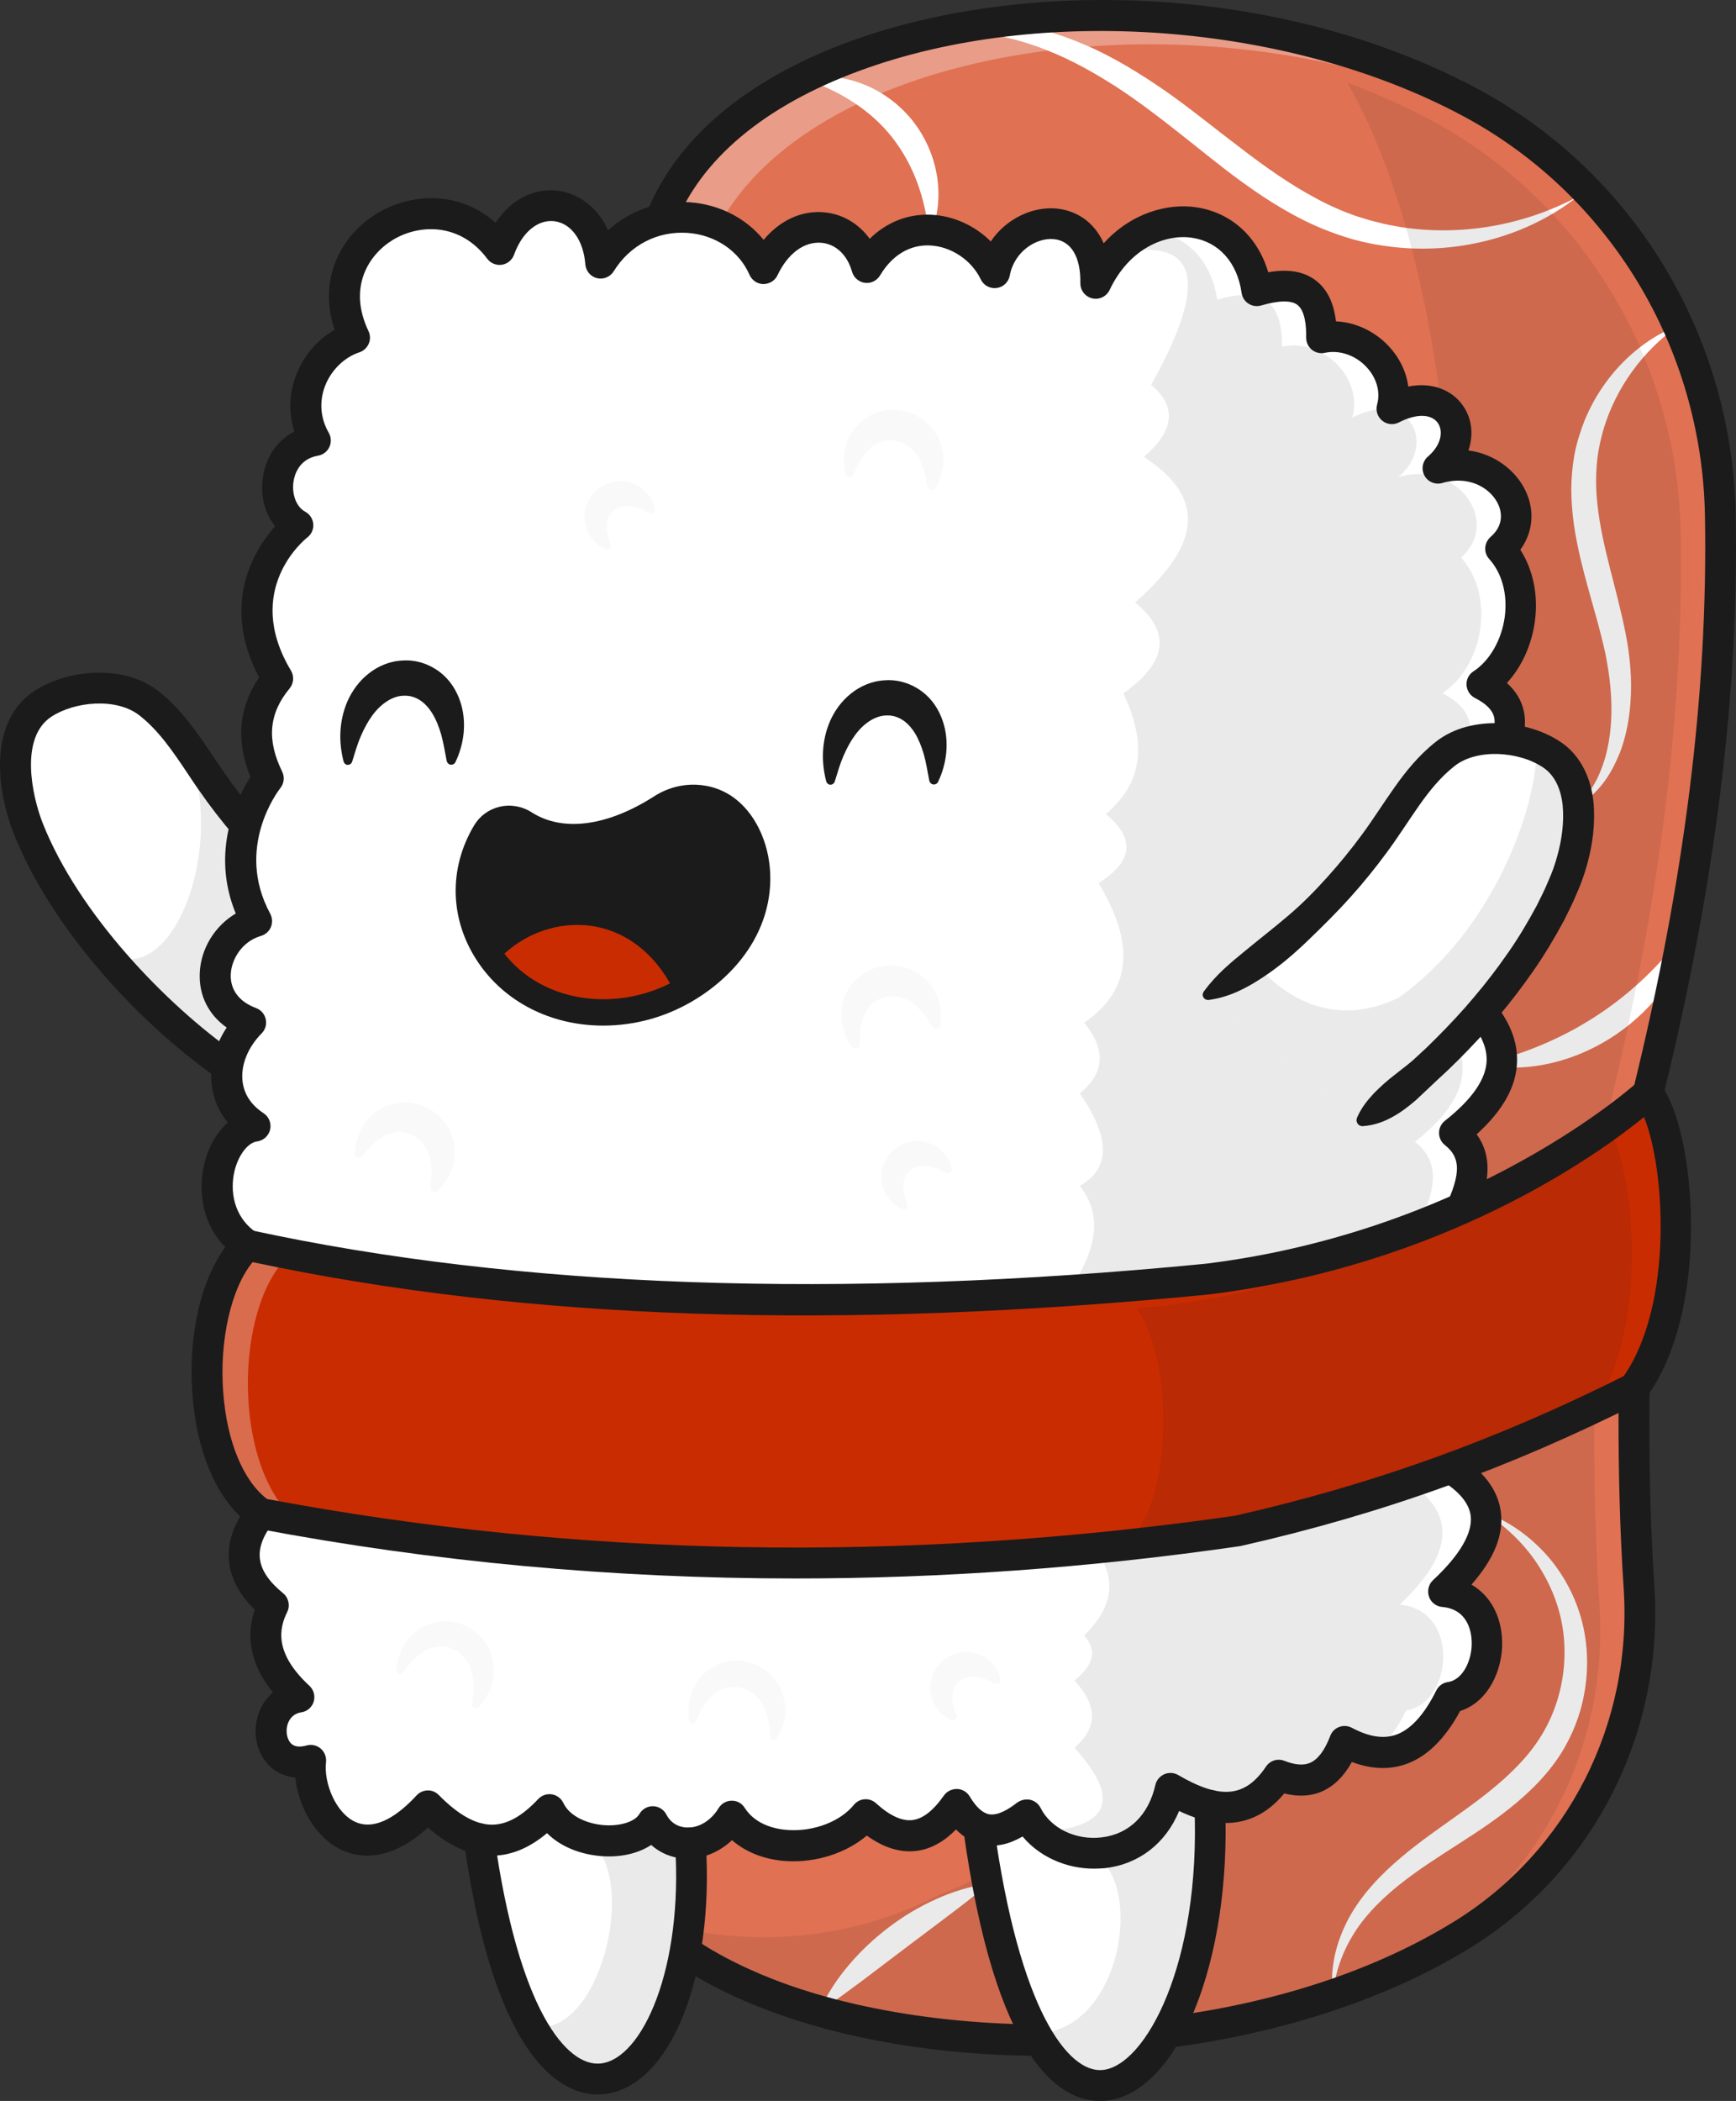 <svg width="50.257" height="60.81" viewBox="0 0 50.257 60.81" fill="none" xmlns="http://www.w3.org/2000/svg" xmlns:xlink="http://www.w3.org/1999/xlink">
	<rect x="0" y="0" width="50.257" height="60.81" fill="#333333" stroke="none"/>
	<desc>
			Created with Pixso.
	</desc>
	<defs/>
	<path id="Vector" d="M47.712 31.645C47.712 31.645 47 39.203 47.45 45.939C47.722 49.995 45.764 53.892 42.306 56.013C34.456 60.835 20.815 59.669 17.747 54.326C17.553 53.992 17.403 53.64 17.299 53.272L19.123 6.361C21.133 1.21 30.393 -0.86 38.279 1.281C39.788 1.69 41.248 2.254 42.596 2.979C46.972 5.335 49.712 9.932 49.803 14.914C49.9 20.353 49.111 25.946 47.712 31.645Z" fill="#E07153" fill-opacity="1" fill-rule="nonzero"/>
	<path id="Vector" d="M26.02 1.133C26.424 0.932 26.862 0.794 27.312 0.71C27.762 0.628 28.225 0.605 28.688 0.625C29.149 0.651 29.609 0.725 30.06 0.832C30.51 0.945 30.947 1.103 31.372 1.281C32.224 1.641 33.011 2.131 33.761 2.649C34.509 3.175 35.206 3.75 35.918 4.286C36.623 4.827 37.34 5.337 38.104 5.743C38.483 5.95 38.877 6.121 39.282 6.261C39.485 6.325 39.691 6.391 39.9 6.437C40.106 6.496 40.319 6.529 40.533 6.57C42.24 6.838 44.054 6.55 45.649 5.707C44.222 6.825 42.314 7.341 40.459 7.162C39.996 7.116 39.533 7.035 39.081 6.902C38.63 6.767 38.193 6.596 37.773 6.389C36.933 5.975 36.175 5.444 35.455 4.893C34.738 4.334 34.048 3.765 33.339 3.234C32.985 2.969 32.627 2.713 32.258 2.476C31.886 2.241 31.51 2.019 31.12 1.82C30.342 1.427 29.515 1.128 28.65 0.993C28.218 0.922 27.778 0.898 27.337 0.917C26.895 0.942 26.455 1.013 26.02 1.133Z" fill="#FFFFFF" fill-opacity="1" fill-rule="nonzero"/>
	<path id="Vector" d="M23.285 2.282C23.842 2.149 24.445 2.223 24.994 2.438C25.544 2.655 26.045 3.022 26.422 3.497C26.798 3.972 27.042 4.543 27.131 5.128C27.218 5.712 27.157 6.32 26.902 6.835C26.841 6.269 26.729 5.756 26.551 5.276C26.373 4.799 26.129 4.36 25.826 3.974C25.521 3.589 25.15 3.254 24.725 2.974C24.295 2.69 23.822 2.466 23.285 2.282Z" fill="#FFFFFF" fill-opacity="1" fill-rule="nonzero"/>
	<path id="Vector" d="M48.603 9.414C47.547 10.159 46.794 11.221 46.435 12.38C46.349 12.67 46.282 12.964 46.244 13.263C46.211 13.559 46.199 13.86 46.211 14.164C46.239 14.769 46.351 15.376 46.496 15.989C46.641 16.601 46.814 17.219 46.959 17.855C47.03 18.174 47.099 18.493 47.145 18.827C47.188 19.159 47.219 19.493 47.219 19.828C47.221 20.496 47.132 21.175 46.888 21.806C46.758 22.117 46.606 22.418 46.4 22.681C46.194 22.942 45.947 23.169 45.675 23.342C45.893 23.102 46.079 22.845 46.221 22.569C46.361 22.291 46.463 21.995 46.529 21.696C46.664 21.093 46.677 20.473 46.618 19.858C46.59 19.552 46.539 19.246 46.481 18.942C46.417 18.643 46.338 18.334 46.257 18.031C46.089 17.421 45.906 16.803 45.753 16.165C45.68 15.846 45.613 15.519 45.565 15.19C45.519 14.858 45.491 14.521 45.489 14.182C45.489 13.842 45.519 13.498 45.58 13.161C45.644 12.824 45.746 12.494 45.87 12.18C46.384 10.919 47.389 9.878 48.603 9.414Z" fill="#FFFFFF" fill-opacity="1" fill-rule="nonzero"/>
	<path id="Vector" d="M49.012 26.678C48.911 27.337 48.623 27.965 48.236 28.519C47.847 29.073 47.351 29.555 46.791 29.938C46.229 30.321 45.601 30.604 44.944 30.762C44.288 30.918 43.601 30.954 42.953 30.803C43.594 30.632 44.189 30.438 44.756 30.19C45.324 29.943 45.858 29.647 46.364 29.305C46.868 28.963 47.341 28.572 47.778 28.136C48.219 27.697 48.618 27.212 49.012 26.678Z" fill="#FFFFFF" fill-opacity="1" fill-rule="nonzero"/>
	<path id="Vector" d="M42.942 43.759C43.652 44.004 44.293 44.461 44.804 45.041C45.311 45.625 45.68 46.35 45.845 47.128C46.008 47.907 45.972 48.726 45.753 49.497C45.641 49.883 45.481 50.255 45.28 50.605C45.077 50.955 44.83 51.271 44.56 51.56C44.018 52.136 43.395 52.598 42.769 53.017C42.141 53.435 41.51 53.813 40.922 54.24C40.337 54.663 39.788 55.138 39.365 55.712C38.946 56.289 38.656 56.981 38.59 57.729C38.536 57.356 38.562 56.971 38.643 56.596C38.724 56.221 38.867 55.858 39.05 55.513C39.426 54.827 39.973 54.258 40.556 53.765C41.139 53.27 41.767 52.849 42.36 52.42C42.955 51.991 43.527 51.549 44.003 51.036C44.486 50.528 44.848 49.941 45.061 49.285C45.275 48.629 45.344 47.922 45.255 47.231C45.166 46.539 44.904 45.868 44.507 45.268C44.112 44.67 43.576 44.157 42.942 43.759Z" fill="#FFFFFF" fill-opacity="1" fill-rule="nonzero"/>
	<path id="Vector" d="M23.73 58.209C23.939 57.711 24.239 57.272 24.58 56.868C24.921 56.465 25.31 56.103 25.73 55.784C26.149 55.465 26.605 55.192 27.086 54.975C27.567 54.758 28.073 54.592 28.607 54.531C28.203 54.885 27.793 55.189 27.391 55.495L26.19 56.399L24.992 57.307C24.585 57.606 24.18 57.917 23.73 58.209Z" fill="#FFFFFF" fill-opacity="1" fill-rule="nonzero"/>
	<g opacity="0.55">
		<g opacity="0.55">
			<path id="Vector" d="M43.876 3.765C42.556 3.063 41.131 2.517 39.656 2.119C31.772 -0.023 22.512 2.045 20.499 7.198L18.675 54.11C18.782 54.477 18.932 54.827 19.125 55.164C19.555 55.912 20.194 56.58 20.995 57.16C19.538 56.417 18.401 55.468 17.747 54.329C17.553 53.995 17.403 53.642 17.299 53.275L19.123 6.364C21.133 1.213 30.393 -0.857 38.279 1.284C39.788 1.692 41.248 2.257 42.596 2.981C43.039 3.219 43.466 3.482 43.876 3.765Z" fill="#FFFFFF" fill-opacity="1" fill-rule="nonzero"/>
		</g>
	</g>
	<path id="Vector" d="M30.222 59.505C27.226 59.505 24.381 59.028 22.054 58.119C19.232 57.019 17.439 55.386 16.869 53.395C16.8 53.157 16.938 52.91 17.174 52.841C17.411 52.772 17.658 52.91 17.726 53.147C18.345 55.309 20.596 56.59 22.377 57.285C27.488 59.281 36.254 59.206 42.075 55.631C45.379 53.601 47.267 49.898 47.005 45.967C46.557 39.272 47.262 31.678 47.27 31.602C47.272 31.579 47.275 31.559 47.28 31.538C48.77 25.473 49.45 20.039 49.358 14.924C49.272 10.07 46.6 5.644 42.385 3.375C37.333 0.656 30.133 0.113 24.875 2.052C22.127 3.066 20.283 4.612 19.538 6.524C19.449 6.754 19.189 6.866 18.96 6.777C18.731 6.688 18.619 6.427 18.708 6.198C19.55 4.041 21.575 2.318 24.567 1.213C27.154 0.258 30.339 -0.153 33.537 0.051C36.923 0.268 40.129 1.146 42.807 2.588C47.305 5.011 50.157 9.73 50.248 14.909C50.343 20.093 49.656 25.591 48.152 31.719C48.104 32.266 47.468 39.507 47.893 45.908C48.178 50.174 46.125 54.191 42.538 56.394C39.79 58.081 36.124 59.161 32.217 59.434C31.548 59.482 30.881 59.505 30.222 59.505Z" fill="#1B1B1B" fill-opacity="1" fill-rule="nonzero"/>
	<path id="Vector" d="M6.586 30.869C5.416 30.048 4.205 28.948 3.162 27.722C2.167 26.551 1.328 25.267 0.824 24.001C0.389 22.906 0.119 21.116 1.236 20.376C2.071 19.825 3.48 19.715 4.302 20.351C4.785 20.726 5.162 21.209 5.513 21.716C5.716 22.01 5.91 22.311 6.113 22.605C6.423 23.051 6.754 23.485 7.11 23.896C9.713 26.75 9.074 28.988 6.586 30.869Z" fill="#FFFFFF" fill-opacity="1" fill-rule="nonzero"/>
	<path id="Vector" d="M6.589 30.948L6.551 30.923C5.352 30.083 4.134 28.96 3.114 27.763C2.05 26.51 1.239 25.216 0.766 24.021C0.369 23.018 0.013 21.109 1.203 20.32C2.03 19.774 3.488 19.636 4.342 20.3C4.854 20.695 5.248 21.218 5.566 21.678C5.67 21.829 5.772 21.979 5.871 22.13C5.968 22.275 6.067 22.421 6.166 22.564C6.477 23.013 6.813 23.447 7.159 23.85C8.377 25.188 8.939 26.466 8.833 27.645C8.726 28.804 8.003 29.874 6.627 30.918L6.589 30.948ZM2.875 19.981C2.289 19.981 1.694 20.149 1.272 20.427C0.15 21.17 0.501 23.005 0.885 23.975C1.353 25.157 2.157 26.438 3.21 27.681C4.21 28.858 5.408 29.961 6.584 30.793C7.907 29.782 8.601 28.751 8.703 27.638C8.807 26.494 8.255 25.249 7.062 23.937C6.711 23.526 6.372 23.09 6.06 22.638C5.96 22.495 5.861 22.347 5.765 22.201C5.663 22.05 5.564 21.9 5.459 21.75C5.146 21.298 4.76 20.785 4.264 20.399C3.887 20.108 3.383 19.981 2.875 19.981Z" fill="#1B1B1B" fill-opacity="1" fill-rule="nonzero"/>
	<g opacity="0.3">
		<g opacity="0.3">
			<path id="Vector" d="M39.729 57.308C40.225 57.065 40.704 56.805 41.162 56.524C44.619 54.403 46.575 50.508 46.303 46.45C45.855 39.711 46.565 32.156 46.565 32.156C47.967 26.456 48.753 20.864 48.656 15.427C48.567 10.445 45.827 5.848 41.449 3.492C40.668 3.071 39.846 2.706 39.002 2.392C45.695 14.003 41.614 49.331 27.203 54.837C24.717 56.105 21.898 56.463 18.749 55.595C22.845 59.579 33.771 60.34 41.027 56.718C40.607 56.93 40.175 57.127 39.729 57.308Z" fill="#1B1B1B" fill-opacity="1" fill-rule="nonzero"/>
		</g>
	</g>
	<g opacity="0.3">
		<g opacity="0.3">
			<path id="Vector" d="M6.459 30.742C5.289 29.92 4.078 28.82 3.035 27.595C3.068 27.549 3.088 27.526 3.088 27.526C4.922 28.812 6.65 24.527 5.386 21.586C5.589 21.88 5.782 22.181 5.986 22.474C6.296 22.921 6.627 23.355 6.983 23.766C9.586 26.622 8.947 28.861 6.459 30.742Z" fill="#1B1B1B" fill-opacity="1" fill-rule="nonzero"/>
		</g>
	</g>
	<path id="Vector" d="M15.401 58.507C14.773 57.292 14.223 55.365 13.865 52.583L17.088 52.654L19.985 52.718C20.367 58.829 17.464 62.507 15.401 58.507Z" fill="#FFFFFF" fill-opacity="1" fill-rule="nonzero"/>
	<path id="Vector" d="M17.302 60.243C16.602 60.243 15.918 59.651 15.343 58.535C14.653 57.203 14.134 55.202 13.801 52.588L13.791 52.511L20.049 52.649L20.052 52.71C20.314 56.904 19.031 59.809 17.642 60.194C17.53 60.227 17.416 60.243 17.302 60.243ZM13.941 52.649C14.274 55.209 14.786 57.17 15.46 58.474C16.096 59.709 16.859 60.273 17.609 60.067C18.94 59.697 20.166 56.873 19.924 52.782L13.941 52.649Z" fill="#1B1B1B" fill-opacity="1" fill-rule="nonzero"/>
	<path id="Vector" d="M30.047 58.984C29.35 57.813 28.734 55.845 28.327 52.882L31.871 52.547L35.023 52.248C35.282 58.374 32.258 62.701 30.047 58.984Z" fill="#FFFFFF" fill-opacity="1" fill-rule="nonzero"/>
	<path id="Vector" d="M31.835 60.426C31.309 60.426 30.65 60.123 29.991 59.018C29.225 57.734 28.645 55.671 28.264 52.892L28.253 52.825L35.081 52.18L35.084 52.246C35.252 56.202 33.98 59.845 32.245 60.365C32.123 60.401 31.985 60.426 31.835 60.426ZM28.398 52.94C28.777 55.671 29.35 57.693 30.1 58.954C30.736 60.021 31.466 60.468 32.212 60.243C33.67 59.806 35.13 56.654 34.962 52.318L28.398 52.94Z" fill="#1B1B1B" fill-opacity="1" fill-rule="nonzero"/>
	<path id="Vector" d="M6.586 31.316C6.497 31.316 6.408 31.291 6.332 31.235C3.712 29.394 1.389 26.62 0.412 24.162C-0.135 22.783 -0.31 20.864 0.992 20.001C1.923 19.386 3.559 19.207 4.574 19.996C5.256 20.524 5.729 21.231 6.187 21.916C6.284 22.061 6.38 22.204 6.479 22.347C6.782 22.783 7.108 23.207 7.449 23.603C7.609 23.789 7.589 24.072 7.403 24.233C7.217 24.394 6.935 24.373 6.775 24.187C6.416 23.769 6.07 23.322 5.749 22.857C5.648 22.712 5.548 22.564 5.449 22.413C5.012 21.76 4.599 21.145 4.032 20.703C3.358 20.182 2.15 20.307 1.483 20.747C0.565 21.354 0.923 23.031 1.239 23.832C2.279 26.454 4.803 29.073 6.843 30.504C7.044 30.645 7.093 30.926 6.953 31.127C6.866 31.25 6.726 31.316 6.586 31.316Z" fill="#1B1B1B" fill-opacity="1" fill-rule="nonzero"/>
	<g opacity="0.3">
		<g opacity="0.3">
			<path id="Vector" d="M30.047 58.985C30.085 58.903 30.11 58.854 30.11 58.854C32.759 58.63 33.171 53.637 31.23 53.596L31.871 52.545L35.023 52.246C35.282 58.374 32.258 62.701 30.047 58.985Z" fill="#1B1B1B" fill-opacity="1" fill-rule="nonzero"/>
		</g>
	</g>
	<path id="Vector" d="M42.489 26.472C43.553 27.197 43.265 27.919 42.266 28.641C44.138 30.219 43.67 31.561 42.108 32.789C42.843 33.366 42.69 34.144 42.316 34.974C42.253 35.117 42.182 35.26 42.108 35.405L41.726 42.327C41.899 42.419 42.054 42.516 42.192 42.616C43.431 43.507 43.296 44.653 41.79 46.059C43.571 46.217 43.316 48.931 41.981 49.122C41.161 50.776 40.116 51.029 38.928 50.398C38.506 51.498 37.837 51.697 37.02 51.376C36.17 52.642 35.069 52.45 33.883 51.759C33.402 53.875 31.179 54.048 30.113 53.04C29.958 52.892 29.828 52.718 29.729 52.524C28.958 53.137 28.261 53.183 27.694 52.226C26.882 53.395 25.999 53.367 25.066 52.524C24.175 53.609 21.977 53.808 21.184 52.568C20.578 53.558 19.339 53.589 18.894 52.726C18.416 53.556 16.414 53.461 15.905 52.374C14.62 53.747 13.473 53.367 12.386 52.267C10.267 54.564 8.843 52.318 8.995 50.947C7.639 51.338 7.449 49.311 8.657 49.119C7.723 48.257 7.469 47.368 7.914 46.46C6.869 45.602 6.848 44.711 7.553 43.8L7.161 36.038C5.678 35.02 6.317 32.73 7.385 32.592C6.233 31.827 6.398 30.453 7.258 29.593C5.647 28.996 6.113 27.041 7.431 26.658C6.23 24.453 7.764 22.538 7.764 22.538C7.24 21.466 7.326 20.502 8.039 19.646C6.406 16.923 8.624 15.21 8.624 15.21C7.734 14.73 7.83 12.977 9.133 12.755C8.433 11.543 9.163 10.138 10.267 9.776C8.911 6.925 12.684 4.842 14.465 7.224C15.144 5.32 17.243 5.639 17.393 7.617C18.579 5.702 21.313 5.953 22.107 7.775C22.901 6.095 24.682 6.274 25.096 7.744C26.124 6.011 28.159 6.565 28.795 7.892C29.113 6.157 31.764 5.733 31.721 8.199C31.878 7.862 32.074 7.573 32.293 7.333C32.517 7.083 32.771 6.884 33.033 6.739C34.407 5.973 36.124 6.575 36.384 8.413C37.496 8.086 38.279 8.283 38.261 9.773C39.452 9.521 40.614 10.677 40.297 11.826C41.92 10.983 42.777 12.561 41.632 13.549C43.344 13.043 44.621 14.855 43.443 15.877C44.456 17.002 44.079 19.036 42.904 19.802C44.354 20.54 43.576 21.729 42.777 22.768C44.502 24.19 43.805 25.298 42.489 26.472Z" fill="#FFFFFF" fill-opacity="1" fill-rule="nonzero"/>
	<path id="Vector" d="M31.675 53.701C31.087 53.701 30.502 53.489 30.085 53.106L30.065 53.088C29.92 52.951 29.797 52.795 29.703 52.624C29.271 52.953 28.889 53.081 28.541 53.017C28.223 52.958 27.935 52.731 27.686 52.343C27.309 52.856 26.902 53.142 26.47 53.191C26.032 53.242 25.559 53.048 25.068 52.619C24.559 53.198 23.674 53.535 22.791 53.481C22.089 53.441 21.522 53.157 21.181 52.685C20.863 53.152 20.362 53.428 19.861 53.407C19.449 53.392 19.1 53.191 18.886 52.849C18.634 53.18 18.126 53.367 17.523 53.341C16.795 53.31 16.164 52.979 15.887 52.486C15.345 53.042 14.813 53.318 14.259 53.323C14.251 53.323 14.244 53.323 14.236 53.323C13.643 53.323 13.035 53.009 12.384 52.361C11.351 53.453 10.555 53.42 10.066 53.196C9.306 52.846 8.873 51.82 8.922 51.034C8.568 51.11 8.263 51.034 8.049 50.809C7.8 50.546 7.718 50.112 7.848 49.73C7.957 49.403 8.202 49.173 8.522 49.084C7.652 48.239 7.421 47.363 7.833 46.48C6.861 45.661 6.744 44.755 7.487 43.782L7.098 36.074C6.243 35.469 6.118 34.489 6.291 33.772C6.441 33.151 6.8 32.694 7.227 32.564C6.805 32.245 6.558 31.819 6.51 31.326C6.451 30.744 6.688 30.111 7.143 29.619C6.507 29.351 6.146 28.822 6.166 28.189C6.192 27.485 6.668 26.849 7.334 26.622C6.278 24.585 7.497 22.788 7.688 22.525C7.179 21.459 7.271 20.486 7.96 19.634C6.525 17.196 8.146 15.542 8.512 15.213C8.115 14.95 7.904 14.401 7.993 13.842C8.09 13.25 8.474 12.831 9.031 12.701C8.749 12.165 8.713 11.563 8.929 10.991C9.153 10.404 9.616 9.937 10.176 9.73C9.525 8.288 10.168 7.07 11.109 6.499C12.046 5.929 13.473 5.881 14.442 7.086C14.773 6.264 15.424 5.797 16.124 5.891C16.813 5.983 17.314 6.578 17.434 7.425C18.014 6.598 18.94 6.154 19.945 6.226C20.889 6.294 21.705 6.825 22.105 7.622C22.499 6.879 23.145 6.458 23.817 6.511C24.404 6.56 24.89 6.968 25.109 7.583C25.557 6.905 26.2 6.547 26.936 6.583C27.673 6.616 28.388 7.058 28.765 7.701C29.014 6.808 29.861 6.333 30.556 6.402C31.118 6.458 31.708 6.894 31.772 7.936C31.907 7.693 32.062 7.474 32.24 7.28C32.464 7.03 32.721 6.825 32.998 6.672C33.718 6.271 34.55 6.231 35.224 6.565C35.87 6.887 36.297 7.51 36.432 8.321C37.084 8.14 37.552 8.168 37.864 8.405C38.167 8.638 38.317 9.056 38.32 9.687C38.895 9.595 39.503 9.809 39.925 10.263C40.307 10.672 40.472 11.2 40.383 11.7C41.222 11.315 41.8 11.586 42.047 11.951C42.288 12.31 42.309 12.903 41.838 13.423C42.762 13.25 43.487 13.727 43.789 14.281C44.092 14.835 43.99 15.44 43.53 15.874C43.973 16.395 44.166 17.132 44.064 17.905C43.962 18.689 43.576 19.383 43.021 19.787C43.428 20.014 43.672 20.3 43.749 20.637C43.899 21.303 43.377 22.074 42.861 22.75C43.525 23.307 43.853 23.845 43.863 24.391C43.879 25.167 43.237 25.867 42.589 26.454C43.006 26.755 43.219 27.074 43.225 27.406C43.23 27.799 42.95 28.2 42.367 28.634C43.174 29.328 43.56 29.997 43.548 30.678C43.535 31.377 43.097 32.064 42.207 32.779C42.942 33.412 42.706 34.249 42.372 34.989C42.306 35.135 42.233 35.283 42.169 35.41L41.79 42.279C41.953 42.368 42.1 42.46 42.227 42.552C42.769 42.94 43.059 43.387 43.09 43.877C43.131 44.507 42.739 45.222 41.93 46.003C42.777 46.146 43.1 46.881 43.115 47.493C43.133 48.218 42.757 49.043 42.021 49.17C41.607 49.998 41.108 50.508 40.543 50.692C40.073 50.845 39.538 50.771 38.958 50.477C38.752 50.988 38.475 51.322 38.134 51.473C37.824 51.611 37.465 51.6 37.04 51.445C36.084 52.823 34.819 52.358 33.919 51.848C33.692 52.731 33.14 53.349 32.357 53.589C32.138 53.668 31.907 53.701 31.675 53.701ZM30.138 52.984L30.154 52.997C30.701 53.515 31.571 53.709 32.321 53.479C33.084 53.247 33.616 52.632 33.817 51.748L33.837 51.664L33.911 51.708C35.308 52.522 36.249 52.409 36.964 51.345L36.992 51.302L37.04 51.32C37.452 51.48 37.793 51.498 38.083 51.368C38.406 51.225 38.668 50.891 38.867 50.378L38.892 50.312L38.956 50.344C39.536 50.653 40.042 50.73 40.505 50.582C41.042 50.408 41.52 49.908 41.922 49.096L41.937 49.066L41.971 49.061C42.655 48.964 43.006 48.188 42.988 47.509C42.973 46.891 42.647 46.202 41.782 46.126L41.64 46.112L41.744 46.016C42.591 45.224 43.001 44.512 42.963 43.9C42.935 43.45 42.662 43.037 42.154 42.672C42.021 42.575 41.866 42.48 41.696 42.389L41.66 42.368L42.052 35.38C42.118 35.249 42.194 35.099 42.258 34.951C42.581 34.236 42.81 33.424 42.067 32.843L42.004 32.791L42.067 32.74C42.968 32.033 43.41 31.362 43.42 30.688C43.431 30.032 43.039 29.379 42.222 28.692L42.159 28.639L42.225 28.59C42.815 28.164 43.1 27.781 43.095 27.419C43.09 27.115 42.874 26.814 42.449 26.525L42.38 26.479L42.441 26.425C43.087 25.849 43.749 25.157 43.733 24.407C43.723 23.886 43.395 23.368 42.731 22.822L42.683 22.783L42.721 22.735C43.232 22.071 43.764 21.308 43.624 20.68C43.55 20.353 43.303 20.085 42.871 19.866L42.772 19.815L42.863 19.753C43.433 19.383 43.833 18.692 43.937 17.903C44.036 17.142 43.838 16.423 43.393 15.925L43.349 15.877L43.398 15.833C43.85 15.44 43.957 14.873 43.675 14.355C43.372 13.799 42.606 13.329 41.642 13.612L41.36 13.697L41.584 13.503C42.169 12.997 42.176 12.387 41.94 12.035C41.711 11.696 41.151 11.453 40.319 11.887L40.19 11.953L40.228 11.813C40.365 11.318 40.218 10.777 39.831 10.363C39.419 9.921 38.819 9.722 38.266 9.84L38.188 9.855L38.188 9.776C38.195 9.156 38.06 8.732 37.781 8.52C37.493 8.301 37.038 8.285 36.392 8.477L36.32 8.497L36.31 8.423C36.196 7.619 35.789 7.004 35.16 6.693C34.524 6.376 33.738 6.415 33.054 6.797C32.789 6.945 32.545 7.142 32.329 7.379C32.108 7.622 31.919 7.908 31.767 8.229L31.639 8.497L31.645 8.201C31.662 7.234 31.248 6.614 30.538 6.542C29.859 6.473 29.017 6.976 28.846 7.905L28.81 8.099L28.727 7.923C28.398 7.239 27.676 6.756 26.925 6.723C26.195 6.69 25.562 7.065 25.14 7.777L25.063 7.905L25.023 7.762C24.842 7.124 24.374 6.698 23.799 6.649C23.148 6.593 22.517 7.037 22.153 7.805L22.092 7.931L22.036 7.803C21.677 6.984 20.871 6.43 19.927 6.363C18.912 6.289 17.978 6.772 17.434 7.652L17.332 7.818L17.317 7.624C17.251 6.746 16.772 6.121 16.098 6.029C15.432 5.94 14.808 6.417 14.513 7.247L14.473 7.359L14.401 7.264C13.48 6.031 12.079 6.065 11.165 6.619C10.26 7.17 9.644 8.349 10.311 9.75L10.341 9.817L10.273 9.84C9.718 10.021 9.257 10.473 9.039 11.047C8.825 11.609 8.873 12.203 9.173 12.724L9.219 12.803L9.13 12.819C8.583 12.913 8.202 13.306 8.11 13.87C8.021 14.411 8.24 14.94 8.642 15.156L8.728 15.202L8.649 15.264C8.56 15.333 6.497 16.974 8.082 19.616L8.105 19.654L8.077 19.69C7.38 20.529 7.291 21.453 7.81 22.513L7.828 22.548L7.802 22.579C7.787 22.597 6.309 24.488 7.472 26.635L7.51 26.704L7.433 26.727C6.79 26.913 6.306 27.533 6.284 28.2C6.261 28.812 6.619 29.302 7.265 29.542L7.36 29.575L7.288 29.647C6.815 30.122 6.568 30.747 6.624 31.319C6.675 31.816 6.945 32.24 7.405 32.546L7.548 32.641L7.377 32.664C6.945 32.72 6.553 33.179 6.403 33.807C6.238 34.492 6.357 35.425 7.184 35.995L7.209 36.013L7.604 43.831L7.589 43.849C6.861 44.788 6.975 45.628 7.94 46.419L7.978 46.452L7.955 46.498C7.528 47.371 7.772 48.239 8.682 49.081L8.779 49.17L8.649 49.191C8.316 49.244 8.062 49.459 7.955 49.778C7.84 50.117 7.909 50.498 8.128 50.727C8.265 50.873 8.522 51.019 8.962 50.893L9.054 50.868L9.044 50.962C8.96 51.713 9.367 52.744 10.107 53.086C10.565 53.298 11.323 53.318 12.325 52.233L12.371 52.185L12.417 52.233C13.063 52.887 13.653 53.203 14.226 53.203C14.233 53.203 14.239 53.203 14.246 53.203C14.786 53.196 15.307 52.915 15.844 52.341L15.907 52.272L15.948 52.356C16.18 52.851 16.795 53.191 17.515 53.221C18.116 53.247 18.63 53.042 18.823 52.703L18.881 52.601L18.935 52.706C19.118 53.06 19.454 53.272 19.853 53.288C20.344 53.303 20.817 53.027 21.115 52.542L21.168 52.456L21.224 52.542C21.535 53.03 22.092 53.321 22.789 53.362C23.644 53.413 24.534 53.063 25.002 52.494L25.045 52.443L25.094 52.489C25.577 52.925 26.03 53.119 26.445 53.073C26.859 53.025 27.256 52.731 27.625 52.2L27.681 52.119L27.732 52.203C27.974 52.609 28.248 52.843 28.551 52.9C28.877 52.961 29.245 52.823 29.673 52.484L29.734 52.435L29.77 52.507C29.871 52.678 29.991 52.838 30.138 52.984Z" fill="#1B1B1B" fill-opacity="1" fill-rule="nonzero"/>
	<path id="Vector" d="M31.667 54.086C30.856 54.086 30.085 53.734 29.604 53.155C29.207 53.385 28.833 53.464 28.472 53.398C28.18 53.344 27.915 53.193 27.676 52.951C27.317 53.318 26.928 53.528 26.513 53.574C26.053 53.627 25.577 53.477 25.094 53.129C24.496 53.635 23.631 53.918 22.769 53.867C22.145 53.829 21.596 53.614 21.191 53.262C20.817 53.614 20.337 53.811 19.846 53.796C19.466 53.783 19.12 53.64 18.851 53.4C18.505 53.63 18.029 53.752 17.505 53.729C16.95 53.706 16.286 53.512 15.836 53.058C15.327 53.487 14.798 53.706 14.261 53.711C13.641 53.721 13.028 53.451 12.389 52.897C11.262 53.928 10.361 53.763 9.904 53.55C9.112 53.185 8.639 52.274 8.548 51.447C8.245 51.422 7.975 51.297 7.769 51.08C7.418 50.71 7.306 50.135 7.482 49.612C7.566 49.359 7.713 49.148 7.904 48.987C7.156 48.07 7.159 47.228 7.375 46.59C6.477 45.715 6.378 44.691 7.093 43.673L6.719 36.278C5.843 35.558 5.721 34.486 5.915 33.688C6.037 33.185 6.281 32.766 6.596 32.493C6.329 32.169 6.167 31.783 6.126 31.37C6.07 30.823 6.23 30.244 6.563 29.741C6.044 29.376 5.759 28.823 5.782 28.179C5.808 27.459 6.217 26.801 6.825 26.441C6.077 24.619 6.881 23.061 7.25 22.49C6.823 21.456 6.909 20.471 7.502 19.608C6.378 17.482 7.362 15.912 7.963 15.231C7.662 14.855 7.525 14.33 7.614 13.786C7.708 13.201 8.041 12.739 8.522 12.489C8.352 11.961 8.364 11.399 8.571 10.864C8.784 10.302 9.186 9.832 9.687 9.546C9.186 8.045 9.901 6.795 10.908 6.182C11.865 5.6 13.267 5.49 14.348 6.448C14.788 5.779 15.455 5.427 16.172 5.524C16.719 5.598 17.294 5.973 17.604 6.665C18.243 6.085 19.077 5.792 19.97 5.855C20.83 5.917 21.598 6.317 22.107 6.943C22.573 6.384 23.198 6.088 23.847 6.144C24.389 6.19 24.857 6.471 25.178 6.912C25.664 6.432 26.284 6.187 26.953 6.215C27.607 6.246 28.225 6.532 28.683 6.989C29.136 6.312 29.922 5.968 30.594 6.037C31.12 6.09 31.665 6.389 31.952 7.042C32.743 6.169 33.794 5.873 34.639 6.001C35.651 6.154 36.414 6.859 36.715 7.88C37.297 7.778 37.75 7.857 38.091 8.117C38.419 8.367 38.612 8.758 38.676 9.301C39.238 9.327 39.793 9.582 40.203 10.019C40.52 10.358 40.714 10.766 40.77 11.188C41.502 11.042 42.072 11.325 42.36 11.752C42.619 12.134 42.663 12.599 42.51 13.038C43.26 13.135 43.838 13.597 44.118 14.115C44.446 14.717 44.398 15.386 44.013 15.912C44.382 16.486 44.535 17.214 44.436 17.972C44.344 18.666 44.054 19.302 43.624 19.769C43.881 19.998 44.044 20.267 44.112 20.573C44.275 21.298 43.856 22.043 43.367 22.72C43.94 23.271 44.224 23.825 44.235 24.404C44.25 25.195 43.744 25.877 43.151 26.461C43.441 26.758 43.591 27.079 43.596 27.421C43.601 27.845 43.385 28.258 42.937 28.672C43.609 29.343 43.929 30.012 43.919 30.704C43.907 31.431 43.522 32.13 42.749 32.832C43.408 33.731 42.881 34.851 42.535 35.533L42.174 42.087C42.937 42.557 43.367 43.119 43.449 43.759C43.535 44.423 43.255 45.117 42.599 45.865C43.136 46.176 43.466 46.761 43.487 47.504C43.51 48.328 43.09 49.263 42.271 49.523C41.823 50.352 41.279 50.876 40.653 51.077C40.185 51.228 39.676 51.202 39.136 50.998C38.91 51.409 38.623 51.692 38.282 51.846C37.954 51.991 37.585 52.011 37.178 51.909C36.163 53.142 34.898 52.785 34.135 52.417C33.751 53.349 32.98 53.954 31.998 54.071C31.891 54.079 31.779 54.086 31.667 54.086ZM29.726 52.083C29.759 52.083 29.79 52.085 29.823 52.093C29.953 52.121 30.065 52.208 30.126 52.33C30.421 52.92 31.148 53.272 31.899 53.18C32.688 53.086 33.252 52.532 33.448 51.664C33.479 51.526 33.575 51.412 33.705 51.353C33.835 51.297 33.985 51.304 34.107 51.376C35.338 52.093 36.051 52.024 36.651 51.131C36.768 50.957 36.989 50.888 37.183 50.965C37.496 51.087 37.74 51.105 37.931 51.021C38.157 50.921 38.353 50.659 38.511 50.242C38.556 50.123 38.651 50.028 38.77 49.985C38.89 49.939 39.022 49.949 39.134 50.008C39.62 50.266 40.029 50.334 40.388 50.219C40.823 50.079 41.225 49.645 41.581 48.928C41.647 48.795 41.772 48.706 41.917 48.685C42.36 48.622 42.622 48.032 42.606 47.522C42.599 47.241 42.5 46.577 41.749 46.511C41.574 46.496 41.424 46.378 41.368 46.21C41.312 46.044 41.357 45.857 41.485 45.737C42.263 45.013 42.64 44.364 42.576 43.869C42.523 43.463 42.166 43.078 41.513 42.726C41.36 42.644 41.268 42.48 41.279 42.307L41.66 35.385C41.663 35.324 41.681 35.262 41.709 35.206C42.296 34.055 42.327 33.534 41.831 33.144C41.724 33.06 41.66 32.929 41.66 32.791C41.66 32.654 41.724 32.523 41.831 32.439C42.622 31.816 43.029 31.224 43.039 30.681C43.047 30.155 42.691 29.586 41.978 28.986C41.874 28.896 41.815 28.764 41.82 28.626C41.825 28.488 41.894 28.36 42.006 28.279C42.629 27.83 42.718 27.551 42.718 27.424C42.716 27.258 42.545 27.051 42.24 26.842C42.126 26.765 42.054 26.637 42.047 26.502C42.039 26.364 42.093 26.232 42.194 26.14C43.008 25.412 43.367 24.881 43.357 24.414C43.349 24.019 43.059 23.582 42.495 23.118C42.309 22.965 42.278 22.691 42.423 22.5C42.754 22.071 43.37 21.27 43.255 20.762C43.207 20.552 43.026 20.369 42.701 20.203C42.558 20.131 42.467 19.988 42.456 19.828C42.446 19.667 42.525 19.516 42.66 19.429C43.128 19.123 43.474 18.518 43.563 17.849C43.647 17.201 43.484 16.591 43.113 16.18C43.031 16.091 42.991 15.973 42.998 15.854C43.006 15.733 43.062 15.621 43.151 15.542C43.604 15.149 43.436 14.707 43.344 14.539C43.113 14.113 42.517 13.755 41.754 13.98C41.553 14.039 41.337 13.949 41.238 13.766C41.139 13.582 41.179 13.352 41.34 13.214C41.747 12.862 41.775 12.466 41.63 12.249C41.444 11.974 41.001 11.966 40.5 12.226C40.342 12.308 40.152 12.288 40.014 12.175C39.877 12.063 39.818 11.879 39.867 11.708C39.968 11.343 39.854 10.938 39.559 10.623C39.238 10.279 38.775 10.121 38.35 10.213C38.218 10.241 38.081 10.207 37.976 10.121C37.872 10.034 37.811 9.906 37.814 9.768C37.819 9.429 37.778 8.99 37.559 8.824C37.379 8.686 37.015 8.694 36.509 8.842C36.384 8.878 36.252 8.86 36.142 8.788C36.033 8.719 35.962 8.604 35.944 8.477C35.819 7.594 35.282 6.999 34.514 6.882C33.736 6.764 32.695 7.185 32.123 8.393C32.034 8.582 31.823 8.684 31.619 8.635C31.416 8.587 31.273 8.403 31.276 8.194C31.288 7.436 31.011 6.973 30.512 6.922C29.998 6.871 29.36 7.282 29.233 7.974C29.197 8.166 29.045 8.311 28.854 8.336C28.663 8.362 28.477 8.262 28.393 8.086C28.126 7.527 27.533 7.132 26.92 7.104C26.338 7.078 25.826 7.387 25.478 7.971C25.386 8.125 25.213 8.209 25.038 8.186C24.862 8.163 24.715 8.035 24.666 7.864C24.529 7.377 24.196 7.063 23.779 7.027C23.28 6.986 22.807 7.336 22.509 7.966C22.435 8.125 22.277 8.219 22.099 8.222C21.924 8.219 21.769 8.114 21.698 7.954C21.397 7.264 20.713 6.8 19.909 6.741C19.037 6.68 18.235 7.094 17.767 7.852C17.665 8.015 17.469 8.096 17.284 8.051C17.096 8.005 16.961 7.844 16.945 7.65C16.892 6.961 16.543 6.471 16.058 6.404C15.577 6.341 15.116 6.718 14.882 7.372C14.826 7.527 14.691 7.637 14.529 7.663C14.366 7.688 14.203 7.619 14.106 7.489C13.328 6.448 12.145 6.476 11.374 6.943C10.672 7.369 10.064 8.316 10.667 9.582C10.723 9.697 10.725 9.832 10.674 9.95C10.623 10.067 10.524 10.159 10.405 10.197C9.967 10.34 9.583 10.718 9.408 11.177C9.237 11.629 9.275 12.106 9.517 12.525C9.591 12.653 9.596 12.806 9.535 12.938C9.474 13.071 9.349 13.166 9.207 13.189C8.66 13.283 8.53 13.735 8.499 13.924C8.438 14.299 8.578 14.674 8.835 14.81C8.967 14.881 9.056 15.016 9.069 15.167C9.082 15.317 9.016 15.466 8.896 15.557C8.82 15.616 7.021 17.071 8.423 19.409C8.52 19.572 8.504 19.779 8.385 19.925C7.784 20.647 7.716 21.413 8.169 22.334C8.245 22.49 8.225 22.676 8.115 22.811C8.062 22.88 6.787 24.532 7.823 26.446C7.886 26.566 7.894 26.706 7.843 26.831C7.792 26.956 7.685 27.051 7.555 27.089C7.001 27.25 6.696 27.773 6.68 28.207C6.665 28.651 6.925 28.996 7.413 29.177C7.555 29.231 7.662 29.351 7.693 29.502C7.726 29.649 7.68 29.805 7.573 29.912C7.182 30.305 6.973 30.816 7.019 31.275C7.057 31.661 7.263 31.977 7.632 32.222C7.787 32.325 7.861 32.513 7.82 32.695C7.777 32.876 7.627 33.013 7.444 33.037C7.176 33.072 6.902 33.43 6.79 33.889C6.655 34.45 6.749 35.211 7.416 35.671C7.53 35.75 7.601 35.877 7.609 36.015L8.001 43.78C8.006 43.887 7.973 43.992 7.907 44.076C7.309 44.847 7.395 45.457 8.197 46.115C8.357 46.248 8.405 46.473 8.314 46.659C8.09 47.113 7.914 47.828 8.957 48.793C9.082 48.908 9.13 49.086 9.082 49.25C9.034 49.413 8.894 49.535 8.726 49.561C8.479 49.599 8.377 49.763 8.331 49.893C8.263 50.094 8.301 50.332 8.42 50.457C8.515 50.556 8.667 50.579 8.873 50.521C9.016 50.48 9.171 50.513 9.283 50.61C9.397 50.707 9.453 50.852 9.438 51.001C9.369 51.603 9.718 52.473 10.283 52.731C10.906 53.017 11.593 52.473 12.061 51.965C12.142 51.876 12.259 51.825 12.379 51.822C12.501 51.817 12.618 51.868 12.702 51.955C13.272 52.532 13.776 52.813 14.241 52.813C14.246 52.813 14.251 52.813 14.256 52.813C14.686 52.808 15.119 52.565 15.582 52.07C15.684 51.963 15.831 51.912 15.976 51.935C16.121 51.958 16.246 52.052 16.309 52.185C16.505 52.603 17.073 52.81 17.548 52.831C17.994 52.849 18.388 52.716 18.51 52.504C18.591 52.364 18.744 52.274 18.907 52.279C19.07 52.282 19.217 52.377 19.291 52.519C19.454 52.833 19.731 52.889 19.884 52.895C20.237 52.91 20.586 52.693 20.805 52.333C20.883 52.203 21.026 52.121 21.178 52.119C21.339 52.116 21.476 52.195 21.558 52.325C21.886 52.838 22.491 52.948 22.825 52.968C23.565 53.014 24.328 52.721 24.72 52.239C24.796 52.144 24.911 52.085 25.03 52.078C25.152 52.068 25.272 52.111 25.361 52.193C25.758 52.553 26.111 52.716 26.412 52.68C26.712 52.647 27.02 52.407 27.325 51.971C27.411 51.846 27.556 51.779 27.706 51.779C27.857 51.784 27.996 51.866 28.073 51.996C28.256 52.302 28.444 52.476 28.632 52.512C28.894 52.56 29.22 52.353 29.449 52.172C29.528 52.116 29.627 52.083 29.726 52.083Z" fill="#1B1B1B" fill-opacity="1" fill-rule="nonzero"/>
	<g opacity="0.3">
		<g opacity="0.3">
			<path id="Vector" d="M37.826 36.477C39.04 36.173 40.208 35.77 41.169 35.231L41.172 35.231C41.546 34.402 41.696 33.623 40.963 33.047C42.528 31.819 42.996 30.476 41.121 28.899C42.121 28.179 42.408 27.454 41.345 26.729C42.66 25.555 43.36 24.448 41.63 23.028C42.428 21.989 43.207 20.8 41.757 20.062C42.932 19.297 43.311 17.265 42.296 16.137C43.472 15.116 42.197 13.303 40.485 13.809C41.63 12.821 40.772 11.244 39.149 12.086C39.467 10.938 38.305 9.781 37.114 10.034C37.135 8.543 36.351 8.347 35.237 8.673C35.053 7.384 34.155 6.703 33.161 6.675C33.117 6.695 33.074 6.718 33.031 6.744L32.288 7.338C34.685 6.831 35.031 8.096 33.326 11.139C34.089 11.777 33.985 12.474 33.115 13.224C35.14 14.539 34.527 15.966 32.861 17.436C33.807 18.217 33.914 19.077 32.522 20.07C33.128 21.364 33.194 22.569 32.013 23.562C32.886 24.276 32.789 24.943 31.8 25.56C32.797 27.199 32.85 28.595 31.387 29.601C32.039 30.4 31.965 31.076 31.26 31.648C32.166 32.955 32.135 33.833 31.26 34.323C31.947 35.196 31.698 36.15 31.103 37.131C31.103 37.131 34.646 37.148 38.121 36.416C38.025 36.436 37.926 36.457 37.826 36.477Z" fill="#1B1B1B" fill-opacity="1" fill-rule="nonzero"/>
		</g>
	</g>
	<path id="Vector" d="M45.331 25.463C44.275 28.131 41.716 30.882 39.373 32.472L34.931 28.817C35.42 28.526 35.895 28.212 36.356 27.873C36.356 27.87 36.356 27.87 36.356 27.87C37.781 26.814 39.032 25.522 40.042 24.062C40.592 23.266 41.088 22.405 41.851 21.811C42.606 21.224 43.861 21.27 44.705 21.711C44.779 21.75 44.85 21.79 44.916 21.834C46.036 22.576 45.764 24.368 45.331 25.463Z" fill="#FFFFFF" fill-opacity="1" fill-rule="nonzero"/>
	<path id="Vector" d="M34.855 28.69C35.206 28.212 35.616 27.873 36.033 27.533C36.445 27.191 36.867 26.867 37.274 26.52C37.684 26.175 38.06 25.793 38.419 25.395C38.778 24.996 39.116 24.583 39.434 24.149C39.75 23.72 40.037 23.261 40.368 22.794C40.696 22.329 41.072 21.862 41.556 21.479C41.82 21.267 42.138 21.119 42.449 21.037C42.764 20.953 43.082 20.923 43.395 20.933C43.708 20.943 44.018 20.991 44.319 21.081C44.619 21.17 44.914 21.295 45.191 21.484C45.484 21.678 45.718 21.967 45.868 22.273C46.02 22.579 46.097 22.903 46.132 23.22C46.188 23.85 46.105 24.45 45.947 25.022C45.868 25.305 45.766 25.596 45.649 25.854C45.54 26.122 45.41 26.377 45.283 26.632C45.013 27.135 44.721 27.625 44.398 28.09C44.074 28.554 43.733 29.006 43.365 29.435C43.003 29.869 42.617 30.28 42.22 30.678L41.917 30.974L41.607 31.262L40.991 31.842C40.777 32.026 40.553 32.199 40.302 32.334C40.052 32.472 39.775 32.572 39.455 32.595C39.36 32.602 39.279 32.531 39.271 32.434C39.269 32.406 39.274 32.378 39.284 32.355L39.287 32.347C39.416 32.051 39.592 31.842 39.778 31.64C39.968 31.449 40.167 31.268 40.38 31.107C40.589 30.938 40.81 30.783 41.004 30.596C41.103 30.504 41.202 30.415 41.299 30.323L41.586 30.04C41.965 29.66 42.334 29.267 42.678 28.855C43.026 28.447 43.352 28.018 43.657 27.579C43.965 27.14 44.235 26.681 44.486 26.216C44.603 25.979 44.726 25.744 44.822 25.502C44.934 25.259 45.013 25.027 45.082 24.779C45.219 24.292 45.283 23.781 45.239 23.309C45.189 22.839 45.011 22.441 44.68 22.219C44.321 21.972 43.83 21.839 43.359 21.823C42.886 21.811 42.418 21.921 42.098 22.181C41.716 22.482 41.39 22.878 41.085 23.312C40.78 23.746 40.482 24.22 40.144 24.677C39.808 25.134 39.452 25.573 39.073 25.992C38.694 26.413 38.292 26.809 37.885 27.202C37.478 27.595 37.048 27.967 36.572 28.279C36.102 28.593 35.593 28.861 34.997 28.942C34.908 28.955 34.83 28.894 34.817 28.804C34.819 28.766 34.83 28.723 34.855 28.69Z" fill="#1B1B1B" fill-opacity="1" fill-rule="nonzero"/>
	<path id="Vector" d="M47.305 40.181C43.543 42.075 39.882 43.397 35.832 44.313C34.651 44.484 33.471 44.63 32.293 44.752C32.23 44.76 32.169 44.765 32.105 44.773C23.814 45.627 15.625 45.337 7.55 43.808C5.543 42.427 5.543 37.577 7.159 36.046C14.569 37.654 22.952 37.975 32.105 37.276L32.108 37.273C33.041 37.202 33.982 37.12 34.934 37.029C42.958 36.046 47.712 31.648 47.712 31.648C48.59 32.746 49.114 37.728 47.305 40.181Z" fill="#CA2C02" fill-opacity="1" fill-rule="nonzero"/>
	<g opacity="0.55">
		<g opacity="0.55">
			<path id="Vector" d="M8.558 43.992C8.222 43.933 7.886 43.869 7.55 43.808C5.543 42.427 5.543 37.577 7.159 36.046C7.568 36.135 7.98 36.219 8.395 36.298C8.382 36.321 8.375 36.344 8.37 36.37C8.359 36.367 8.349 36.365 8.342 36.365C6.774 37.848 6.729 42.455 8.558 43.992Z" fill="#FFFFFF" fill-opacity="1" fill-rule="nonzero"/>
		</g>
	</g>
	<path id="Vector" d="M23.02 45.687C17.739 45.687 12.542 45.206 7.469 44.247C7.408 44.237 7.349 44.211 7.299 44.175C6.337 43.514 5.709 42.133 5.574 40.393C5.421 38.435 5.925 36.6 6.853 35.717C6.96 35.614 7.11 35.574 7.253 35.604C14.989 37.284 24.287 37.611 34.888 36.579C42.652 35.63 47.364 31.357 47.41 31.316C47.501 31.232 47.621 31.189 47.745 31.199C47.867 31.209 47.982 31.268 48.058 31.365C49.081 32.643 49.559 37.871 47.661 40.444C47.621 40.5 47.565 40.546 47.504 40.576C43.688 42.498 40.009 43.823 35.929 44.745C35.916 44.747 35.906 44.75 35.893 44.752C31.566 45.378 27.266 45.687 23.02 45.687ZM7.731 43.387C16.747 45.081 26.175 45.245 35.751 43.872C39.717 42.973 43.296 41.689 47.008 39.829C48.445 37.761 48.208 33.818 47.593 32.332C46.249 33.425 41.797 36.633 34.987 37.468C24.247 38.514 15.193 38.208 7.314 36.531C6.691 37.286 6.345 38.795 6.464 40.321C6.571 41.725 7.042 42.861 7.731 43.387Z" fill="#1B1B1B" fill-opacity="1" fill-rule="nonzero"/>
	<path id="Vector" d="M17.309 60.623C16.327 60.623 14.335 59.773 13.427 53.282C13.394 53.037 13.562 52.813 13.806 52.777C14.05 52.741 14.274 52.912 14.31 53.157C15.009 58.17 16.406 59.829 17.388 59.725C18.601 59.597 19.784 56.958 19.543 53.374C19.525 53.129 19.711 52.915 19.957 52.897C20.204 52.882 20.415 53.065 20.43 53.313C20.695 57.205 19.4 60.414 17.482 60.613C17.429 60.621 17.37 60.623 17.309 60.623Z" fill="#1B1B1B" fill-opacity="1" fill-rule="nonzero"/>
	<path id="Vector" d="M31.838 60.809C30.696 60.809 28.813 59.694 27.887 52.943C27.854 52.698 28.024 52.473 28.269 52.44C28.513 52.407 28.737 52.578 28.77 52.823C29.508 58.201 30.93 60.005 31.917 59.914C33.158 59.801 34.771 56.838 34.578 52.269C34.568 52.021 34.758 51.815 35.003 51.804C35.247 51.794 35.455 51.986 35.466 52.231C35.659 56.766 34.102 60.613 31.996 60.804C31.945 60.807 31.894 60.809 31.838 60.809Z" fill="#1B1B1B" fill-opacity="1" fill-rule="nonzero"/>
	<path id="Vector" d="M20.344 28.317C20.1 28.503 19.84 28.664 19.571 28.8C19.113 29.029 18.617 29.185 18.105 29.256C16.477 29.481 15.126 28.861 14.335 27.878C13.493 26.834 13.285 25.379 14.05 24.09C14.287 23.692 14.801 23.585 15.188 23.832C16.279 24.529 17.762 24.254 19.143 23.368C19.741 22.985 20.522 22.993 21.079 23.437C22.125 24.279 22.509 26.668 20.344 28.317Z" fill="#1B1B1B" fill-opacity="1" fill-rule="nonzero"/>
	<path id="Vector" d="M19.571 28.799C19.113 29.029 18.617 29.185 18.105 29.256C16.477 29.481 15.126 28.861 14.335 27.878C15.658 26.336 18.357 26.198 19.571 28.799Z" fill="#CA2C02" fill-opacity="1" fill-rule="nonzero"/>
	<path id="Vector" d="M17.459 29.685C15.956 29.685 14.6 29.004 13.819 27.819C13.018 26.607 12.982 25.142 13.722 23.896C13.885 23.62 14.147 23.427 14.46 23.352C14.775 23.276 15.116 23.334 15.393 23.513C16.292 24.088 17.584 23.916 18.937 23.049C19.688 22.566 20.644 22.605 21.313 23.141C21.934 23.636 22.313 24.529 22.3 25.468C22.285 26.666 21.675 27.786 20.576 28.623C19.861 29.167 19.026 29.519 18.156 29.637C17.922 29.67 17.688 29.685 17.459 29.685ZM14.735 24.085C14.701 24.085 14.666 24.09 14.633 24.098C14.524 24.123 14.432 24.192 14.376 24.289C13.791 25.277 13.819 26.439 14.455 27.398C15.193 28.516 16.571 29.083 18.055 28.881C18.792 28.779 19.505 28.48 20.115 28.016C21.021 27.324 21.527 26.418 21.54 25.463C21.547 24.764 21.273 24.09 20.84 23.743C20.425 23.411 19.825 23.393 19.349 23.697C17.734 24.733 16.144 24.902 14.984 24.162C14.905 24.108 14.821 24.085 14.735 24.085Z" fill="#1B1B1B" fill-opacity="1" fill-rule="nonzero"/>
	<path id="Vector" d="M23.918 22.612C23.776 22.066 23.778 21.451 24.033 20.864C24.163 20.575 24.358 20.295 24.631 20.078C24.9 19.858 25.251 19.705 25.628 19.69C26.004 19.662 26.391 19.789 26.686 20.011C26.989 20.233 27.182 20.547 27.289 20.859C27.398 21.173 27.421 21.492 27.393 21.79C27.363 22.089 27.281 22.37 27.157 22.63C27.126 22.697 27.045 22.725 26.979 22.694C26.941 22.676 26.915 22.64 26.905 22.599L26.902 22.592C26.849 22.321 26.811 22.069 26.745 21.836C26.678 21.604 26.592 21.392 26.485 21.218C26.266 20.866 25.979 20.698 25.669 20.708C25.356 20.708 25.012 20.922 24.755 21.275C24.625 21.451 24.514 21.657 24.417 21.882C24.318 22.109 24.249 22.355 24.168 22.615L24.165 22.622C24.142 22.691 24.068 22.73 24 22.706C23.959 22.689 23.928 22.653 23.918 22.612Z" fill="#1B1B1B" fill-opacity="1" fill-rule="nonzero"/>
	<g opacity="0.3">
		<g opacity="0.3">
			<g opacity="0.3">
				<path id="Vector" d="M11.478 48.349C11.491 48.145 11.542 47.94 11.633 47.741C11.725 47.545 11.868 47.358 12.056 47.21C12.244 47.065 12.481 46.963 12.732 46.937C12.982 46.909 13.241 46.95 13.47 47.054C13.699 47.159 13.9 47.328 14.043 47.532C14.188 47.736 14.272 47.978 14.292 48.218C14.312 48.456 14.272 48.691 14.188 48.892C14.104 49.096 13.984 49.273 13.836 49.418C13.796 49.456 13.735 49.456 13.694 49.416C13.671 49.393 13.664 49.362 13.666 49.334L13.666 49.329C13.692 49.135 13.712 48.959 13.712 48.79C13.712 48.622 13.687 48.468 13.643 48.333C13.554 48.063 13.376 47.864 13.147 47.746C12.918 47.639 12.651 47.624 12.389 47.739C12.259 47.797 12.127 47.884 12.007 48.002C11.885 48.117 11.776 48.259 11.656 48.41L11.654 48.415C11.621 48.459 11.557 48.466 11.514 48.433C11.491 48.412 11.476 48.382 11.478 48.349Z" fill="#1B1B1B" fill-opacity="1" fill-rule="nonzero"/>
			</g>
		</g>
	</g>
	<g opacity="0.3">
		<g opacity="0.3">
			<g opacity="0.3">
				<path id="Vector" d="M10.278 33.381C10.283 33.172 10.329 32.962 10.42 32.758C10.512 32.554 10.654 32.362 10.85 32.207C11.043 32.054 11.29 31.949 11.55 31.921C11.809 31.89 12.079 31.934 12.318 32.044C12.557 32.153 12.763 32.329 12.911 32.544C13.061 32.758 13.145 33.011 13.16 33.258C13.178 33.506 13.132 33.746 13.04 33.95C12.949 34.157 12.819 34.333 12.661 34.473C12.613 34.517 12.537 34.512 12.493 34.463C12.47 34.438 12.463 34.407 12.465 34.377L12.465 34.369C12.481 34.172 12.496 33.994 12.488 33.83C12.483 33.667 12.453 33.519 12.407 33.391C12.313 33.136 12.147 32.96 11.941 32.85C11.73 32.751 11.491 32.727 11.239 32.827C11.115 32.878 10.982 32.957 10.86 33.067C10.736 33.177 10.618 33.31 10.491 33.458L10.486 33.463C10.443 33.511 10.369 33.516 10.321 33.475C10.29 33.45 10.278 33.414 10.278 33.381Z" fill="#1B1B1B" fill-opacity="1" fill-rule="nonzero"/>
			</g>
		</g>
	</g>
	<g opacity="0.3">
		<g opacity="0.3">
			<g opacity="0.3">
				<path id="Vector" d="M24.671 30.303C24.547 30.134 24.453 29.94 24.399 29.726C24.346 29.509 24.338 29.269 24.397 29.027C24.455 28.787 24.582 28.549 24.771 28.366C24.956 28.182 25.195 28.046 25.45 27.985C25.704 27.924 25.976 27.934 26.226 28.011C26.475 28.087 26.699 28.233 26.862 28.416C27.027 28.6 27.139 28.817 27.195 29.034C27.251 29.254 27.259 29.471 27.218 29.68C27.205 29.744 27.144 29.787 27.08 29.774C27.047 29.769 27.022 29.749 27.004 29.723L26.999 29.718C26.89 29.555 26.791 29.404 26.684 29.279C26.577 29.154 26.462 29.057 26.348 28.983C26.116 28.843 25.88 28.804 25.648 28.848C25.422 28.899 25.218 29.032 25.081 29.266C25.012 29.384 24.959 29.527 24.931 29.69C24.9 29.854 24.89 30.032 24.883 30.226L24.883 30.234C24.88 30.298 24.824 30.349 24.76 30.346C24.725 30.346 24.692 30.328 24.671 30.303Z" fill="#1B1B1B" fill-opacity="1" fill-rule="nonzero"/>
			</g>
		</g>
	</g>
	<g opacity="0.3">
		<g opacity="0.3">
			<g opacity="0.3">
				<path id="Vector" d="M24.483 13.717C24.432 13.515 24.42 13.298 24.453 13.079C24.486 12.859 24.572 12.632 24.72 12.433C24.865 12.234 25.076 12.065 25.318 11.969C25.559 11.869 25.831 11.838 26.091 11.882C26.35 11.923 26.597 12.037 26.796 12.203C26.997 12.369 27.147 12.589 27.228 12.823C27.312 13.056 27.33 13.301 27.297 13.523C27.264 13.745 27.187 13.952 27.07 14.128C27.035 14.184 26.961 14.2 26.905 14.164C26.877 14.146 26.859 14.118 26.854 14.087L26.852 14.079C26.813 13.886 26.78 13.709 26.729 13.554C26.679 13.398 26.61 13.263 26.534 13.153C26.376 12.933 26.17 12.808 25.941 12.757C25.712 12.716 25.473 12.76 25.256 12.926C25.15 13.007 25.045 13.12 24.954 13.258C24.862 13.395 24.786 13.556 24.702 13.732L24.699 13.737C24.671 13.796 24.603 13.822 24.544 13.793C24.514 13.778 24.491 13.748 24.483 13.717Z" fill="#1B1B1B" fill-opacity="1" fill-rule="nonzero"/>
			</g>
		</g>
	</g>
	<g opacity="0.3">
		<g opacity="0.3">
			<g opacity="0.3">
				<path id="Vector" d="M19.952 49.806C19.919 49.604 19.924 49.392 19.968 49.178C20.013 48.966 20.11 48.752 20.263 48.565C20.413 48.379 20.621 48.228 20.86 48.147C21.097 48.063 21.359 48.045 21.606 48.096C21.853 48.147 22.084 48.264 22.27 48.433C22.456 48.599 22.593 48.816 22.664 49.045C22.738 49.273 22.751 49.51 22.715 49.727C22.68 49.944 22.601 50.143 22.489 50.319C22.458 50.365 22.397 50.38 22.351 50.35C22.326 50.332 22.308 50.304 22.305 50.276L22.305 50.27C22.285 50.076 22.267 49.898 22.229 49.734C22.191 49.571 22.133 49.425 22.059 49.303C21.911 49.058 21.692 48.905 21.446 48.844C21.199 48.79 20.934 48.836 20.705 49.007C20.591 49.094 20.484 49.209 20.392 49.349C20.298 49.489 20.224 49.653 20.141 49.826L20.138 49.831C20.115 49.88 20.057 49.903 20.006 49.88C19.975 49.864 19.957 49.836 19.952 49.806Z" fill="#1B1B1B" fill-opacity="1" fill-rule="nonzero"/>
			</g>
		</g>
	</g>
	<g opacity="0.3">
		<g opacity="0.3">
			<g opacity="0.3">
				<path id="Vector" d="M26.132 34.999C25.867 34.882 25.62 34.642 25.536 34.285C25.496 34.111 25.503 33.912 25.567 33.731C25.631 33.55 25.745 33.384 25.895 33.264C26.19 33.016 26.63 32.955 26.961 33.108C27.294 33.251 27.495 33.542 27.551 33.835C27.561 33.892 27.526 33.948 27.467 33.958C27.444 33.963 27.422 33.958 27.404 33.95L27.396 33.948C27.269 33.889 27.162 33.833 27.058 33.797C26.953 33.761 26.859 33.744 26.775 33.741C26.607 33.736 26.48 33.784 26.371 33.861C26.267 33.945 26.185 34.055 26.16 34.221C26.129 34.389 26.18 34.611 26.269 34.867L26.272 34.872C26.289 34.925 26.261 34.984 26.208 35.004C26.18 35.01 26.155 35.01 26.132 34.999Z" fill="#1B1B1B" fill-opacity="1" fill-rule="nonzero"/>
			</g>
		</g>
	</g>
	<g opacity="0.3">
		<g opacity="0.3">
			<g opacity="0.3">
				<path id="Vector" d="M17.541 15.902C17.276 15.785 17.029 15.545 16.945 15.187C16.905 15.014 16.912 14.815 16.976 14.633C17.039 14.452 17.154 14.286 17.304 14.166C17.599 13.919 18.039 13.857 18.37 14.011C18.703 14.154 18.904 14.445 18.96 14.738C18.97 14.794 18.935 14.85 18.876 14.861C18.853 14.866 18.83 14.861 18.813 14.853L18.805 14.85C18.678 14.792 18.571 14.736 18.467 14.7C18.362 14.661 18.268 14.646 18.184 14.644C18.016 14.638 17.889 14.687 17.78 14.764C17.675 14.848 17.594 14.957 17.569 15.123C17.538 15.292 17.589 15.514 17.68 15.769L17.683 15.774C17.701 15.828 17.673 15.887 17.619 15.907C17.589 15.915 17.564 15.912 17.541 15.902Z" fill="#1B1B1B" fill-opacity="1" fill-rule="nonzero"/>
			</g>
		</g>
	</g>
	<g opacity="0.3">
		<g opacity="0.3">
			<g opacity="0.3">
				<path id="Vector" d="M27.549 49.788C27.284 49.671 27.037 49.431 26.953 49.074C26.913 48.9 26.92 48.701 26.984 48.52C27.047 48.338 27.162 48.173 27.312 48.053C27.607 47.805 28.047 47.744 28.378 47.897C28.711 48.04 28.912 48.331 28.968 48.624C28.978 48.68 28.943 48.737 28.884 48.747C28.861 48.752 28.838 48.747 28.821 48.739L28.813 48.737C28.686 48.678 28.579 48.622 28.475 48.586C28.37 48.55 28.276 48.532 28.192 48.53C28.024 48.525 27.897 48.573 27.788 48.65C27.683 48.734 27.602 48.844 27.577 49.01C27.546 49.178 27.597 49.4 27.686 49.656L27.689 49.661C27.706 49.714 27.678 49.773 27.625 49.793C27.597 49.798 27.572 49.798 27.549 49.788Z" fill="#1B1B1B" fill-opacity="1" fill-rule="nonzero"/>
			</g>
		</g>
	</g>
	<path id="Vector" d="M9.947 22.041C9.804 21.494 9.807 20.879 10.061 20.292C10.191 20.004 10.387 19.723 10.659 19.506C10.929 19.286 11.28 19.133 11.656 19.118C12.033 19.09 12.42 19.217 12.715 19.439C13.018 19.662 13.211 19.976 13.318 20.287C13.427 20.601 13.45 20.92 13.422 21.218C13.391 21.517 13.31 21.798 13.185 22.058C13.155 22.125 13.073 22.153 13.007 22.122C12.969 22.104 12.944 22.069 12.934 22.028L12.931 22.02C12.877 21.75 12.839 21.499 12.773 21.264C12.707 21.032 12.621 20.82 12.514 20.647C12.295 20.294 12.008 20.126 11.697 20.136C11.384 20.136 11.041 20.351 10.784 20.7C10.654 20.877 10.542 21.083 10.445 21.308C10.346 21.535 10.278 21.78 10.196 22.041L10.194 22.048C10.171 22.117 10.097 22.155 10.028 22.132C9.99 22.12 9.96 22.084 9.947 22.041Z" fill="#1B1B1B" fill-opacity="1" fill-rule="nonzero"/>
	<g opacity="0.3">
		<g opacity="0.3">
			<path id="Vector" d="M45.331 25.464C44.275 28.131 41.716 30.882 39.373 32.472L34.931 28.817C35.42 28.526 35.895 28.212 36.356 27.873C36.407 27.942 37.992 30.089 40.498 28.873C43.212 26.924 44.438 23.491 44.484 21.77L44.71 21.711C44.784 21.75 44.855 21.791 44.921 21.834C46.036 22.577 45.764 24.368 45.331 25.464Z" fill="#1B1B1B" fill-opacity="1" fill-rule="nonzero"/>
		</g>
	</g>
	<g opacity="0.3">
		<g opacity="0.3">
			<path id="Vector" d="M46.545 32.567C46.003 32.958 45.278 33.437 44.38 33.94C42.258 35.308 38.574 37.192 33.659 37.794C33.405 37.82 33.153 37.84 32.901 37.863C34.143 39.596 33.865 44.398 32.293 44.752C33.468 44.63 34.651 44.484 35.832 44.313C39.477 43.489 42.807 42.335 46.181 40.73C47.743 38.315 47.333 33.874 46.545 32.567Z" fill="#1B1B1B" fill-opacity="1" fill-rule="nonzero"/>
		</g>
	</g>
	<g opacity="0.3">
		<g opacity="0.3">
			<path id="Vector" d="M39.826 50.704C40.141 50.444 40.437 50.053 40.709 49.507C42.044 49.316 42.299 46.602 40.518 46.444C42.026 45.038 42.159 43.892 40.92 42.998L31.759 44.916C31.749 44.9 31.736 44.885 31.723 44.867C32.342 45.689 32.23 46.513 31.383 47.335C31.835 47.851 31.563 48.259 31.105 48.642C31.744 49.326 31.817 49.977 31.105 50.587C32.611 52.254 31.899 52.894 30.113 53.037C31.179 54.045 33.402 53.872 33.883 51.756C35.071 52.448 36.17 52.639 37.02 51.373C37.837 51.695 38.508 51.496 38.928 50.395C39.457 50.676 39.958 50.781 40.424 50.666C40.23 50.72 40.029 50.73 39.826 50.704Z" fill="#1B1B1B" fill-opacity="1" fill-rule="nonzero"/>
		</g>
	</g>
	<g opacity="0.3">
		<g opacity="0.3">
			<path id="Vector" d="M15.401 58.648C17.329 59.072 18.51 54.441 17.088 53.288L19.985 53.346C20.367 58.941 17.464 62.31 15.401 58.648Z" fill="#1B1B1B" fill-opacity="1" fill-rule="nonzero"/>
		</g>
	</g>
</svg>
